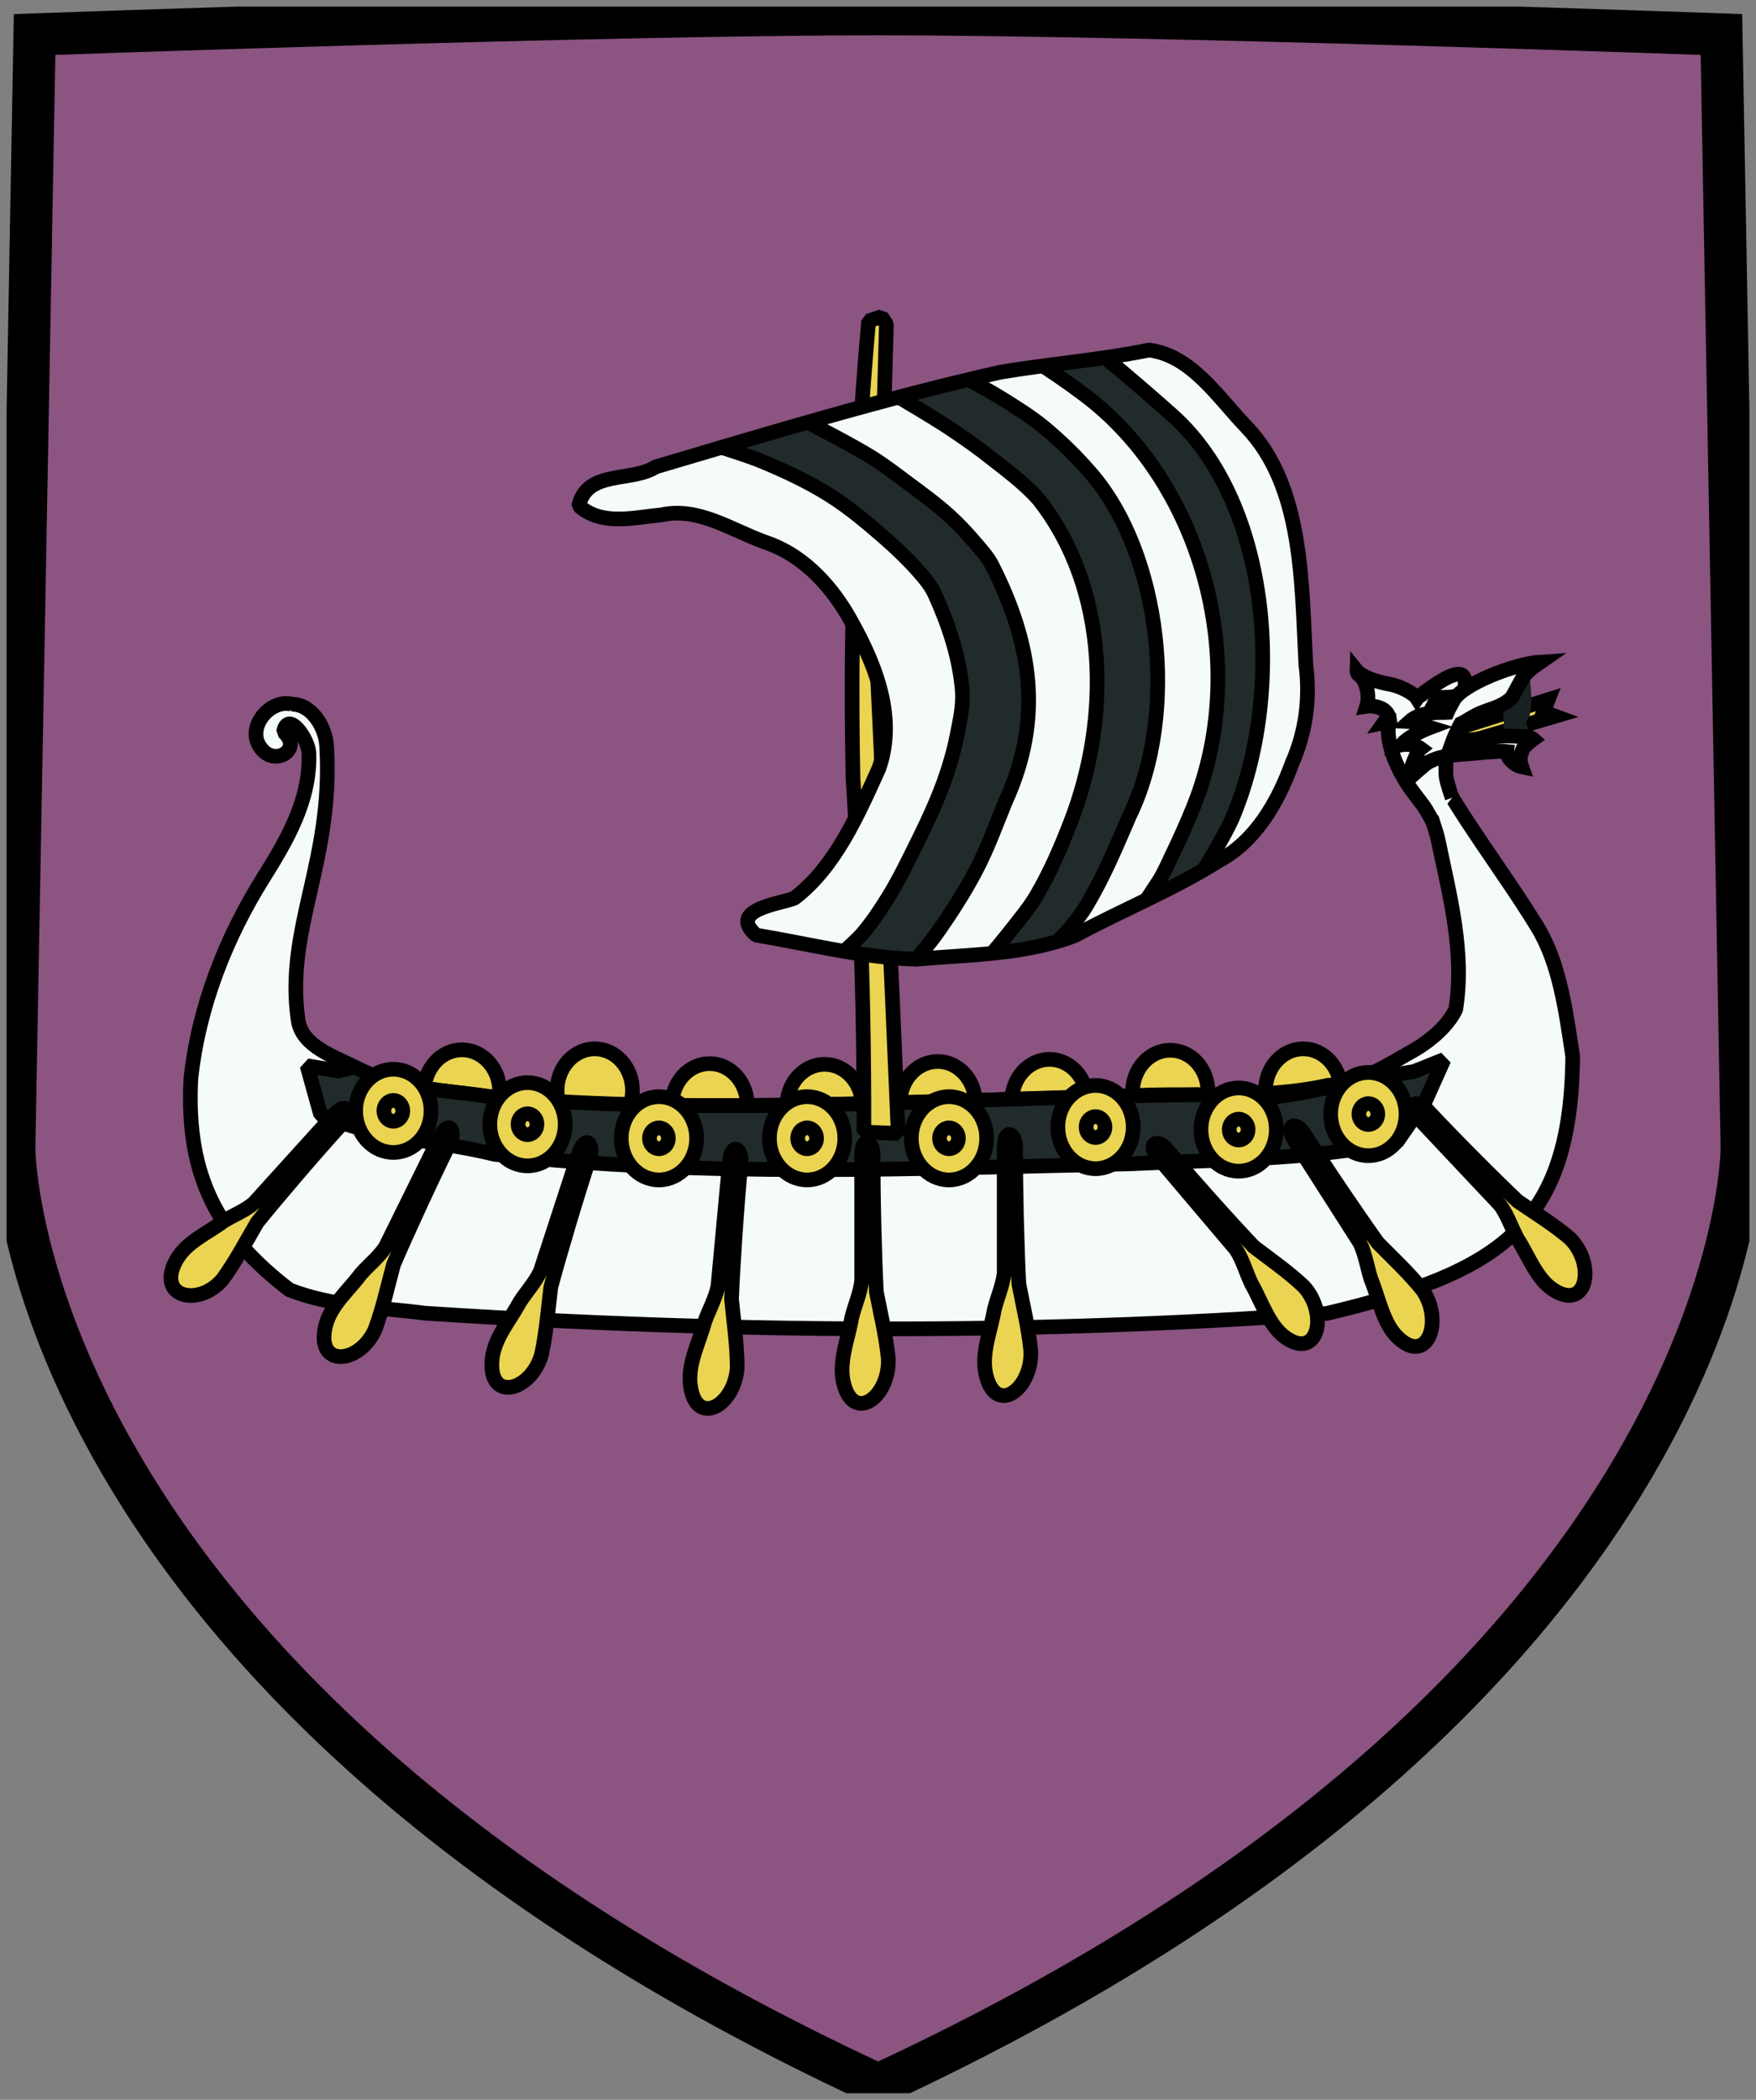 <svg width="133" height="159" viewBox="0 0 133 159" fill="none" xmlns="http://www.w3.org/2000/svg">
<rect x="0" y="0" width="133" height="159" fill="#808080" stroke="none"/>
<g clip-path="url(#clip0_176_1098)">
<path d="M2.62 2.61L1.078 86.955C1.078 86.955 1.057 127.556 66.511 157.865C131.943 127.556 131.922 86.955 131.922 86.955L130.381 2.61C130.381 2.61 87.807 1.075 66.511 1.075C45.207 1.075 2.62 2.61 2.62 2.61Z" fill="#8B5481" stroke="black" stroke-width="3.2"/>
<path d="M45.048 79.418C44.291 79.418 43.565 79.75 43.029 80.341C42.494 80.932 42.193 81.733 42.193 82.569C42.193 83.404 42.494 84.205 43.029 84.796C43.565 85.387 44.291 85.719 45.048 85.719C45.805 85.719 46.532 85.387 47.067 84.796C47.602 84.205 47.903 83.404 47.903 82.569C47.903 81.733 47.602 80.932 47.067 80.341C46.531 79.75 45.805 79.418 45.048 79.418ZM98.704 79.418C97.947 79.418 97.221 79.75 96.685 80.341C96.15 80.932 95.849 81.733 95.849 82.569C95.849 83.404 96.15 84.205 96.685 84.796C97.221 85.387 97.947 85.719 98.704 85.719C99.461 85.719 100.187 85.387 100.723 84.796C101.258 84.205 101.559 83.404 101.559 82.569C101.559 81.733 101.258 80.932 100.723 80.341C100.187 79.75 99.461 79.418 98.704 79.418ZM34.988 79.492C34.613 79.492 34.241 79.573 33.895 79.732C33.548 79.89 33.233 80.122 32.968 80.415C32.703 80.708 32.493 81.056 32.349 81.438C32.206 81.82 32.132 82.23 32.132 82.644C32.132 83.058 32.206 83.468 32.349 83.85C32.493 84.232 32.703 84.58 32.969 84.872C33.234 85.165 33.549 85.397 33.895 85.555C34.242 85.714 34.613 85.795 34.988 85.795C35.745 85.795 36.471 85.462 37.007 84.871C37.542 84.281 37.843 83.48 37.843 82.644C37.843 82.23 37.769 81.82 37.626 81.438C37.482 81.056 37.272 80.708 37.007 80.416C36.742 80.123 36.427 79.891 36.081 79.733C35.734 79.574 35.363 79.493 34.988 79.492ZM88.638 79.526C87.88 79.526 87.154 79.858 86.619 80.448C86.084 81.039 85.783 81.84 85.783 82.676C85.783 83.512 86.084 84.313 86.619 84.904C87.154 85.495 87.88 85.828 88.638 85.828C89.013 85.828 89.384 85.746 89.731 85.588C90.077 85.429 90.392 85.197 90.657 84.904C90.922 84.612 91.132 84.264 91.276 83.882C91.42 83.499 91.493 83.09 91.493 82.676C91.493 82.262 91.419 81.852 91.276 81.47C91.132 81.088 90.922 80.741 90.657 80.448C90.392 80.156 90.077 79.924 89.73 79.765C89.384 79.607 89.013 79.526 88.638 79.526ZM79.491 80.216C78.734 80.216 78.008 80.548 77.472 81.139C76.937 81.73 76.636 82.532 76.636 83.367C76.636 84.203 76.937 85.004 77.472 85.595C78.008 86.186 78.734 86.518 79.491 86.518C79.866 86.518 80.238 86.436 80.584 86.278C80.931 86.12 81.245 85.888 81.511 85.596C81.776 85.303 81.986 84.956 82.13 84.573C82.273 84.191 82.347 83.781 82.347 83.367C82.347 82.954 82.273 82.544 82.13 82.162C81.986 81.779 81.776 81.432 81.511 81.139C81.245 80.847 80.931 80.614 80.584 80.456C80.238 80.297 79.866 80.216 79.491 80.216ZM71.023 80.377C70.265 80.377 69.539 80.709 69.004 81.3C68.468 81.891 68.168 82.692 68.168 83.528C68.168 84.364 68.469 85.165 69.004 85.755C69.539 86.346 70.266 86.678 71.023 86.678C71.78 86.678 72.506 86.346 73.041 85.755C73.577 85.165 73.878 84.364 73.878 83.528C73.878 82.692 73.577 81.891 73.041 81.3C72.506 80.709 71.78 80.377 71.023 80.377ZM53.746 80.538C52.989 80.538 52.263 80.869 51.727 81.46C51.192 82.051 50.891 82.852 50.891 83.688C50.891 84.523 51.192 85.325 51.727 85.916C52.263 86.507 52.989 86.838 53.746 86.838C54.503 86.838 55.23 86.507 55.765 85.916C56.3 85.325 56.601 84.523 56.601 83.688C56.601 82.852 56.3 82.051 55.765 81.46C55.229 80.869 54.503 80.538 53.746 80.538ZM62.457 80.59C61.7 80.59 60.974 80.922 60.438 81.513C59.903 82.103 59.602 82.905 59.602 83.74C59.602 84.576 59.903 85.377 60.438 85.968C60.973 86.559 61.7 86.891 62.457 86.891C62.832 86.891 63.203 86.81 63.55 86.652C63.896 86.493 64.211 86.261 64.476 85.968C64.741 85.676 64.952 85.328 65.095 84.946C65.239 84.564 65.312 84.154 65.312 83.74C65.312 83.326 65.239 82.916 65.095 82.534C64.951 82.152 64.741 81.805 64.476 81.513C64.211 81.22 63.896 80.988 63.55 80.829C63.203 80.671 62.832 80.59 62.457 80.59Z" fill="#EAD452" stroke="black" stroke-width="1.11" stroke-linecap="round" stroke-linejoin="bevel"/>
<path fill-rule="evenodd" clip-rule="evenodd" d="M22.113 53.32C20.347 52.868 18.339 55.403 20.019 56.93C21.088 57.877 22.872 56.651 21.48 55.424C21.792 53.72 23.41 56.007 23.401 57.094C23.495 60.642 21.706 63.66 19.919 66.517C17.118 70.996 15.036 76.237 14.456 81.686C14.065 89.257 16.637 93.603 21.928 97.673C25.211 98.951 28.759 98.989 32.19 99.436C54.928 100.929 77.761 101.101 100.494 99.454C113.645 96.331 118.986 92.813 119.117 79.988C118.6 76.628 118.149 72.973 116.422 70.159C113.778 65.849 110.625 61.9 108.271 57.39C106.243 56.625 108.592 62.02 108.917 63.581C109.798 67.821 110.953 72.087 110.257 76.432C109.669 77.668 108.387 78.749 107.231 79.444C105.093 80.641 103.022 82.06 100.561 82.185C95.412 83.326 90.104 82.643 84.885 83.021C69.427 83.378 53.932 84.234 38.486 83.264C34.67 82.554 30.675 82.675 27.086 80.91C25.422 80.024 22.88 79.284 22.581 77.254C21.566 70.362 25.252 65.249 24.745 56.547C24.673 55.032 23.585 53.319 22.113 53.323V53.32Z" fill="#F5FBF8" stroke="black" stroke-width="1.11" stroke-linejoin="bevel"/>
<path fill-rule="evenodd" clip-rule="evenodd" d="M26.849 80.792C30.012 82.51 33.732 82.511 37.205 83.055C55.028 84.579 72.932 83.069 90.781 82.892C95.37 83.986 100.56 82.185 105.184 81.446L107.094 81.139L109.364 80.229L107.966 83.351L105.799 86.478C99.11 87.861 92.27 87.803 85.437 88.131C69.449 88.482 53.39 89.19 37.451 87.403C33.081 86.328 28.429 86.244 24.284 84.399L23.257 80.701L25.644 81.101L26.849 80.792Z" fill="#222B2C" stroke="black" stroke-width="1.11" stroke-linejoin="bevel"/>
<path fill-rule="evenodd" clip-rule="evenodd" d="M65.084 67.933C65.332 73.858 65.448 79.791 65.432 85.722L68.032 85.825C67.889 82.451 67.743 79.078 67.594 75.704C67.218 67.176 66.825 58.649 66.415 50.122L67.136 24.541L66.758 23.98L65.79 24.3C65.63 26.097 65.484 27.895 65.355 29.695C64.654 39.417 64.404 49.178 64.607 58.929C64.8 61.928 64.959 64.929 65.084 67.933Z" fill="#EAD452" stroke="black" stroke-width="1.11" stroke-linejoin="bevel"/>
<path fill-rule="evenodd" clip-rule="evenodd" d="M43.844 38.254C44.498 35.575 47.856 36.526 49.659 35.353C58.313 32.79 66.969 30.166 75.749 28.186C79.5 27.552 83.295 27.269 87.029 26.507C90.227 26.913 92.22 30.052 94.4 32.324C98.717 36.823 98.578 44.142 98.904 50.33C99.248 52.915 98.892 55.464 97.856 57.808C96.766 60.803 95.074 63.681 92.368 65.147C88.862 67.357 85.043 68.88 81.426 70.84C77.579 72.31 73.44 72.277 69.427 72.631C65.33 72.536 61.299 71.469 57.273 70.812C55.06 68.867 59.118 68.442 60.159 68.017C63.244 65.668 64.939 61.786 66.566 58.194C68.004 54.118 66.116 49.872 64.138 46.459C62.644 43.982 60.566 41.913 57.936 41.05C55.383 40.131 52.896 38.373 50.101 38.985C48.082 39.17 45.685 39.832 43.944 38.383L43.853 38.265L43.844 38.257V38.254Z" fill="#F5FBF8"/>
<path fill-rule="evenodd" clip-rule="evenodd" d="M83.646 27.038C82.308 27.241 80.97 27.438 79.631 27.627C79.424 27.656 79.216 27.683 79.009 27.711C79.009 27.711 80.86 28.934 81.743 29.616C90.841 36.133 94.865 49.833 90.435 60.998C89.928 62.253 89.381 63.487 88.793 64.698C88.452 65.399 88.154 66.131 87.732 66.774L86.848 68.12C87.169 67.956 87.49 67.794 87.809 67.627C88.955 67.03 90.091 66.412 91.223 65.782C91.223 65.782 92.72 63.332 93.313 62.012C97.384 52.471 96.248 38.136 88.825 31.472C87.596 30.377 86.354 29.299 85.099 28.24C84.618 27.835 84.131 27.439 83.646 27.038ZM73.387 28.753C73.387 28.753 69.866 29.602 68.115 30.067C68.105 30.067 68.085 30.075 68.085 30.075C68.085 30.075 70.639 31.576 71.879 32.398C72.956 33.112 74.018 33.858 75.04 34.665C76.29 35.652 77.589 36.597 78.663 37.811C84.068 44.663 84.093 54.511 81.094 62.244C80.347 64.169 79.528 66.079 78.493 67.834C77.948 68.756 77.258 69.564 76.61 70.402C76.155 70.99 75.204 72.124 75.204 72.124L80.231 71.136C80.231 71.136 80.743 70.642 80.973 70.368C81.462 69.786 81.93 69.176 82.325 68.514C83.587 66.397 84.558 64.08 85.542 61.791C89.348 53.986 87.926 41.938 82.598 35.809C81.502 34.547 80.31 33.379 79.04 32.337C78.049 31.524 76.965 30.856 75.891 30.184C75.074 29.672 73.387 28.754 73.387 28.754L73.387 28.753ZM61.156 31.97L54.606 33.862C54.606 33.862 56.711 34.517 57.732 34.943C59.36 35.623 60.974 36.368 62.499 37.293C63.652 37.992 64.743 38.817 65.79 39.696C67.263 40.935 68.727 42.22 69.976 43.73C70.291 44.111 70.589 44.523 70.799 44.985C71.836 47.261 72.672 49.737 72.88 52.275C72.972 53.386 72.719 54.507 72.504 55.598C72.253 56.874 71.886 58.125 71.443 59.336C70.746 61.241 69.84 63.047 68.945 64.849C68.422 65.904 67.884 66.954 67.268 67.946C66.671 68.907 66.042 69.854 65.317 70.702C64.918 71.169 64.007 71.974 64.007 71.974C64.007 71.974 65.719 72.366 66.588 72.462C67.541 72.566 69.459 72.556 69.459 72.556C69.459 72.556 70.485 71.339 70.947 70.684C72.04 69.129 73.082 67.519 73.969 65.812C74.825 64.164 75.462 62.389 76.171 60.658C79.014 54.411 78.162 48.771 75.13 42.794C74.784 42.131 74.274 41.588 73.799 41.032C73.195 40.323 72.555 39.649 71.874 39.032C70.836 38.093 69.706 37.286 68.595 36.456C67.762 35.832 66.931 35.198 66.056 34.65C64.471 33.657 61.156 31.97 61.156 31.97Z" fill="#222B2C"/>
<path fill-rule="evenodd" clip-rule="evenodd" d="M43.844 38.254C44.498 35.575 47.856 36.526 49.659 35.353C58.313 32.79 66.969 30.166 75.749 28.186C79.5 27.552 83.295 27.269 87.029 26.507C90.227 26.913 92.22 30.052 94.4 32.324C98.717 36.823 98.578 44.142 98.904 50.33C99.248 52.915 98.892 55.464 97.856 57.808C96.766 60.803 95.074 63.681 92.368 65.147C88.862 67.357 85.043 68.88 81.426 70.84C77.579 72.31 73.44 72.277 69.427 72.631C65.33 72.536 61.299 71.469 57.273 70.812C55.06 68.867 59.118 68.442 60.159 68.017C63.244 65.668 64.939 61.786 66.566 58.194C68.004 54.118 66.116 49.872 64.138 46.459C62.644 43.982 60.566 41.913 57.936 41.05C55.383 40.131 52.896 38.373 50.101 38.985C48.082 39.17 45.685 39.832 43.944 38.383L43.853 38.265L43.844 38.257V38.254Z" stroke="black" stroke-width="1.11" stroke-linejoin="bevel"/>
<path d="M91.223 65.782C91.223 65.782 92.721 63.332 93.313 62.012C97.384 52.471 96.249 38.136 88.825 31.472C87.597 30.377 86.354 29.299 85.099 28.241C84.618 27.835 84.131 27.438 83.646 27.038M79.01 27.711C79.01 27.711 80.86 28.934 81.743 29.616C90.841 36.133 94.865 49.832 90.435 60.997C89.929 62.252 89.381 63.487 88.793 64.698C88.453 65.398 88.154 66.131 87.732 66.775L86.849 68.12M80.231 71.135C80.231 71.135 80.743 70.641 80.974 70.367C81.462 69.785 81.93 69.175 82.325 68.513C83.586 66.395 84.557 64.081 85.541 61.791C89.348 53.986 87.927 41.938 82.599 35.809C81.503 34.548 80.311 33.379 79.04 32.336C78.049 31.523 76.965 30.855 75.892 30.183C75.074 29.671 73.387 28.753 73.387 28.753M68.115 30.068C68.105 30.068 68.085 30.076 68.085 30.076C68.085 30.076 70.64 31.577 71.879 32.399C72.956 33.113 74.019 33.857 75.04 34.664C76.29 35.652 77.59 36.598 78.663 37.811C84.068 44.663 84.092 54.511 81.093 62.244C80.347 64.169 79.528 66.078 78.492 67.833C77.948 68.755 77.258 69.564 76.61 70.401C76.156 70.989 75.204 72.124 75.204 72.124M69.459 72.555C69.459 72.555 70.486 71.338 70.947 70.683C72.04 69.129 73.082 67.519 73.969 65.812C74.825 64.164 75.462 62.389 76.171 60.658C79.014 54.411 78.163 48.772 75.13 42.794C74.784 42.132 74.275 41.589 73.8 41.032C73.196 40.324 72.556 39.648 71.874 39.031C70.837 38.092 69.706 37.286 68.595 36.455C67.762 35.832 66.932 35.199 66.056 34.65C64.471 33.657 61.156 31.969 61.156 31.969M54.606 33.862C54.606 33.862 56.711 34.517 57.733 34.943C59.36 35.623 60.974 36.368 62.5 37.293C63.653 37.992 64.744 38.817 65.79 39.697C67.263 40.936 68.727 42.219 69.976 43.729C70.291 44.111 70.589 44.523 70.799 44.984C71.836 47.26 72.672 49.736 72.881 52.274C72.972 53.386 72.719 54.506 72.504 55.597C72.253 56.873 71.886 58.124 71.444 59.335C70.747 61.241 69.84 63.047 68.945 64.849C68.422 65.904 67.885 66.954 67.269 67.946C66.671 68.907 66.043 69.855 65.318 70.702C64.918 71.169 64.007 71.973 64.007 71.973" stroke="black" stroke-width="1.11" stroke-linejoin="bevel"/>
<path d="M29.791 87.266C31.368 87.266 32.647 85.855 32.647 84.115C32.647 82.374 31.368 80.964 29.791 80.964C28.215 80.964 26.936 82.374 26.936 84.115C26.936 85.855 28.215 87.266 29.791 87.266Z" fill="#EAD452" stroke="black" stroke-width="1.11" stroke-linecap="round" stroke-linejoin="bevel"/>
<path d="M29.791 84.905C30.187 84.905 30.508 84.551 30.508 84.115C30.508 83.678 30.187 83.324 29.791 83.324C29.396 83.324 29.075 83.678 29.075 84.115C29.075 84.551 29.396 84.905 29.791 84.905Z" fill="#EAD452" stroke="black" stroke-width="1.11" stroke-linecap="round" stroke-linejoin="bevel"/>
<path d="M39.954 88.28C41.531 88.28 42.809 86.869 42.809 85.129C42.809 83.388 41.531 81.978 39.954 81.978C38.377 81.978 37.099 83.388 37.099 85.129C37.099 86.869 38.377 88.28 39.954 88.28Z" fill="#EAD452" stroke="black" stroke-width="1.11" stroke-linecap="round" stroke-linejoin="bevel"/>
<path d="M49.907 89.346C51.484 89.346 52.762 87.935 52.762 86.195C52.762 84.454 51.484 83.043 49.907 83.043C48.33 83.043 47.052 84.454 47.052 86.195C47.052 87.935 48.33 89.346 49.907 89.346Z" fill="#EAD452" stroke="black" stroke-width="1.11" stroke-linecap="round" stroke-linejoin="bevel"/>
<path d="M49.907 86.985C50.303 86.985 50.624 86.631 50.624 86.194C50.624 85.758 50.303 85.403 49.907 85.403C49.511 85.403 49.191 85.758 49.191 86.194C49.191 86.631 49.511 86.985 49.907 86.985Z" fill="#EAD452" stroke="black" stroke-width="1.11" stroke-linecap="round" stroke-linejoin="bevel"/>
<path d="M39.954 85.92C40.35 85.92 40.671 85.566 40.671 85.129C40.671 84.692 40.35 84.338 39.954 84.338C39.558 84.338 39.237 84.692 39.237 85.129C39.237 85.566 39.558 85.92 39.954 85.92Z" fill="#EAD452" stroke="black" stroke-width="1.11" stroke-linecap="round" stroke-linejoin="bevel"/>
<path d="M61.131 89.344C62.708 89.344 63.986 87.933 63.986 86.193C63.986 84.453 62.708 83.042 61.131 83.042C59.554 83.042 58.276 84.453 58.276 86.193C58.276 87.933 59.554 89.344 61.131 89.344Z" fill="#EAD452" stroke="black" stroke-width="1.11" stroke-linecap="round" stroke-linejoin="bevel"/>
<path d="M61.131 86.984C61.527 86.984 61.848 86.63 61.848 86.194C61.848 85.757 61.527 85.403 61.131 85.403C60.735 85.403 60.415 85.757 60.415 86.194C60.415 86.63 60.735 86.984 61.131 86.984Z" fill="#EAD452" stroke="black" stroke-width="1.11" stroke-linecap="round" stroke-linejoin="bevel"/>
<path d="M71.876 89.346C73.453 89.346 74.731 87.935 74.731 86.195C74.731 84.454 73.453 83.043 71.876 83.043C70.299 83.043 69.021 84.454 69.021 86.195C69.021 87.935 70.299 89.346 71.876 89.346Z" fill="#EAD452" stroke="black" stroke-width="1.11" stroke-linecap="round" stroke-linejoin="bevel"/>
<path d="M71.876 86.985C72.272 86.985 72.592 86.631 72.592 86.194C72.592 85.758 72.272 85.403 71.876 85.403C71.48 85.403 71.159 85.758 71.159 86.194C71.159 86.631 71.48 86.985 71.876 86.985Z" fill="#EAD452" stroke="black" stroke-width="1.11" stroke-linecap="round" stroke-linejoin="bevel"/>
<path d="M82.976 88.494C84.553 88.494 85.831 87.083 85.831 85.343C85.831 83.603 84.553 82.192 82.976 82.192C81.399 82.192 80.121 83.603 80.121 85.343C80.121 87.083 81.399 88.494 82.976 88.494Z" fill="#EAD452" stroke="black" stroke-width="1.11" stroke-linecap="round" stroke-linejoin="bevel"/>
<path d="M82.976 86.134C83.371 86.134 83.692 85.779 83.692 85.343C83.692 84.906 83.371 84.552 82.976 84.552C82.58 84.552 82.259 84.906 82.259 85.343C82.259 85.779 82.58 86.134 82.976 86.134Z" fill="#EAD452" stroke="black" stroke-width="1.11" stroke-linecap="round" stroke-linejoin="bevel"/>
<path d="M93.816 88.684C95.393 88.684 96.671 87.273 96.671 85.533C96.671 83.793 95.393 82.382 93.816 82.382C92.239 82.382 90.961 83.793 90.961 85.533C90.961 87.273 92.239 88.684 93.816 88.684Z" fill="#EAD452" stroke="black" stroke-width="1.11" stroke-linecap="round" stroke-linejoin="bevel"/>
<path d="M93.816 86.324C94.212 86.324 94.533 85.97 94.533 85.533C94.533 85.096 94.212 84.742 93.816 84.742C93.42 84.742 93.1 85.096 93.1 85.533C93.1 85.97 93.42 86.324 93.816 86.324Z" fill="#EAD452" stroke="black" stroke-width="1.11" stroke-linecap="round" stroke-linejoin="bevel"/>
<path d="M103.64 87.509C105.217 87.509 106.495 86.098 106.495 84.358C106.495 82.618 105.217 81.207 103.64 81.207C102.063 81.207 100.785 82.618 100.785 84.358C100.785 86.098 102.063 87.509 103.64 87.509Z" fill="#EAD452" stroke="black" stroke-width="1.11" stroke-linecap="round" stroke-linejoin="bevel"/>
<path d="M103.64 85.149C104.036 85.149 104.356 84.795 104.356 84.358C104.356 83.922 104.036 83.567 103.64 83.567C103.244 83.567 102.923 83.922 102.923 84.358C102.923 84.795 103.244 85.149 103.64 85.149Z" fill="#EAD452" stroke="black" stroke-width="1.11" stroke-linecap="round" stroke-linejoin="bevel"/>
<path fill-rule="evenodd" clip-rule="evenodd" d="M107.257 83.57C106.912 83.595 106.817 84.019 107.428 84.668L113.627 91.255C114.177 92.007 114.478 92.96 114.928 93.79C115.79 95.132 116.389 96.87 117.686 97.687C120.232 99.294 120.87 95.723 118.9 93.764C117.664 92.709 116.278 91.866 114.949 90.955C113.236 89.336 110.02 86.115 108.049 83.994C107.761 83.684 107.464 83.555 107.257 83.57ZM26.033 83.908C25.86 83.917 25.615 84.052 25.315 84.383L19.232 91.101C18.541 91.694 17.672 92.007 16.912 92.488C15.68 93.415 14.095 94.045 13.33 95.46C11.827 98.239 15.05 99.009 16.861 96.872C17.84 95.528 18.629 94.015 19.479 92.566C20.978 90.706 23.956 87.216 25.914 85.081C26.439 84.508 26.413 83.893 26.033 83.908ZM97.975 85.251C97.702 85.289 97.611 85.678 98.051 86.366L103.007 94.129C103.418 94.982 103.55 95.982 103.849 96.891C104.465 98.389 104.757 100.219 105.889 101.292C108.113 103.403 109.352 100.031 107.754 97.696C106.722 96.401 105.506 95.284 104.357 94.112C102.954 92.164 100.347 88.328 98.777 85.834C98.508 85.408 98.187 85.223 97.975 85.251ZM33.971 85.385C33.794 85.389 33.553 85.59 33.31 86.083L29.193 94.422C28.682 95.206 27.929 95.779 27.322 96.477C26.378 97.749 25.019 98.847 24.647 100.443C23.916 103.577 27.206 103.312 28.396 100.698C28.992 99.103 29.361 97.406 29.806 95.751C30.768 93.5 32.731 89.224 34.063 86.565C34.388 85.917 34.266 85.378 33.971 85.385ZM76.413 85.901C76.225 85.934 76.057 86.239 76.057 86.894V96.391C75.948 97.349 75.534 98.25 75.305 99.183C75.026 100.799 74.309 102.481 74.674 104.079C75.391 107.217 78.164 105.247 78.076 102.323C77.908 100.608 77.497 98.923 77.17 97.234C77.039 94.749 76.91 89.958 76.928 86.921C76.932 86.254 76.656 85.856 76.413 85.901ZM65.621 86.491C65.432 86.524 65.263 86.83 65.263 87.484V96.981C65.154 97.939 64.742 98.84 64.511 99.773C64.234 101.389 63.516 103.071 63.881 104.668C64.598 107.807 67.371 105.838 67.283 102.914C67.115 101.199 66.704 99.513 66.377 97.825C66.246 95.339 66.117 90.548 66.135 87.511C66.139 86.844 65.863 86.445 65.621 86.491ZM44.485 86.516C44.297 86.478 44.046 86.702 43.846 87.318L40.93 96.253C40.534 97.113 39.868 97.806 39.365 98.598C38.608 100.015 37.417 101.33 37.27 102.969C36.981 106.19 40.195 105.374 41.01 102.589C41.378 100.913 41.508 99.174 41.719 97.463C42.358 95.075 43.708 90.52 44.656 87.668C44.864 87.042 44.727 86.564 44.485 86.516ZM87.618 86.571C87.272 86.575 87.157 86.994 87.736 87.677L93.613 94.614C94.126 95.396 94.382 96.365 94.792 97.22C95.589 98.611 96.105 100.38 97.36 101.272C99.826 103.024 100.633 99.495 98.76 97.425C97.575 96.299 96.232 95.379 94.948 94.392C93.315 92.676 90.255 89.272 88.388 87.04C88.115 86.714 87.825 86.568 87.618 86.571ZM55.7 87.017C55.509 87.03 55.314 87.314 55.254 87.965L54.376 97.413C54.179 98.353 53.685 99.202 53.37 100.105C52.944 101.681 52.074 103.273 52.29 104.904C52.713 108.107 55.654 106.46 55.837 103.541C55.828 101.816 55.575 100.093 55.405 98.377C55.505 95.89 55.82 91.109 56.118 88.089C56.183 87.427 55.945 87 55.7 87.017Z" fill="#EAD452" stroke="black" stroke-width="1.11"/>
<path d="M108.529 62.247C108.529 62.247 108.061 61.341 107.783 60.974L107.1 60.073C105.808 58.366 104.933 56.272 105.19 54.745C105.408 53.643 104.098 53.381 103.513 53.476C103.737 52.783 103.554 51.519 102.895 51.076C102.771 50.992 102.777 50.814 102.777 50.814C102.777 50.814 103.295 51.455 105.276 51.813C106.08 51.959 107.105 52.51 107.33 52.881L107.377 52.814C113.973 47.676 109.473 55.118 109.519 57.859C109.519 57.859 109.487 58.519 109.536 58.843C109.617 59.383 109.987 60.405 109.987 60.405" fill="#F5FBF8"/>
<path d="M108.529 62.247C108.529 62.247 108.061 61.341 107.783 60.974L107.1 60.073C105.808 58.366 104.933 56.272 105.19 54.745C105.408 53.643 104.098 53.381 103.513 53.476C103.737 52.783 103.554 51.519 102.895 51.076C102.771 50.992 102.777 50.814 102.777 50.814C102.777 50.814 103.295 51.455 105.276 51.813C106.08 51.959 107.105 52.51 107.33 52.881L107.377 52.814C113.973 47.676 109.473 55.118 109.519 57.859C109.519 57.859 109.487 58.519 109.536 58.843C109.617 59.383 109.987 60.405 109.987 60.405" stroke="black" stroke-width="1.11"/>
<path d="M105.19 54.232C105.19 54.232 105.102 54.305 104.811 54.719C105.462 54.58 105.806 54.531 105.806 54.531" fill="#F5FBF8"/>
<path d="M105.19 54.232C105.19 54.232 105.102 54.305 104.811 54.719C105.462 54.58 105.806 54.531 105.806 54.531" stroke="black" stroke-width="1.11"/>
<path d="M107.648 53.259C107.558 53.108 107.374 52.927 107.257 52.793L107.648 53.259Z" fill="#F5FBF8"/>
<path d="M107.648 53.259C107.558 53.108 107.374 52.927 107.257 52.793" stroke="black" stroke-width="1.11"/>
<path d="M108.819 52.799C108.632 53.385 108.383 53.731 108.111 54.236C108.722 54.287 109.021 54.302 109.848 54.27C109.848 54.27 110.297 53.358 110.434 52.714C109.429 52.85 108.819 52.799 108.819 52.799Z" fill="#F5FBF8" stroke="black" stroke-width="1.11"/>
<path d="M108.851 52.808C109.249 53.034 109.467 53.869 109.848 54.27L108.851 52.808Z" fill="#F5FBF8"/>
<path d="M108.851 52.808C109.249 53.034 109.467 53.869 109.848 54.27" stroke="black" stroke-width="1.11"/>
<path fill-rule="evenodd" clip-rule="evenodd" d="M110.265 55.182L117.263 52.979L116.903 53.903L117.787 54.23L111.106 56.206L110.012 56.171L110.265 55.182Z" fill="#EAD452" stroke="black" stroke-width="1.11"/>
<path d="M115.309 51.324C115.309 51.324 115.622 53.618 115.22 54.263C114.986 53.466 114.785 52.982 114.564 52.672" fill="#EAD452"/>
<path d="M115.309 51.324C115.309 51.324 115.622 53.618 115.22 54.263C114.986 53.466 114.785 52.982 114.564 52.672" stroke="#192021" stroke-width="1.11"/>
<path d="M114.489 55.676C114.535 55.239 114.395 54.113 114.383 53.576C114.957 53.998 115.142 55.299 115.356 55.918" fill="#EAD452"/>
<path d="M114.489 55.676C114.535 55.239 114.395 54.113 114.383 53.576C114.957 53.998 115.142 55.299 115.356 55.918" stroke="#192021" stroke-width="1.11"/>
<path d="M114.514 52.81C113.761 53.555 112.828 53.674 112.008 54.051C111.349 54.362 110.936 54.689 110.64 54.807C110.248 55.518 110.012 56.172 110.012 56.172C110.012 56.172 110.466 56.028 110.528 56.037C111.227 56.137 113.518 55.687 114.289 55.731C114.646 55.744 115.004 55.758 115.361 55.771C115.891 55.754 116.132 55.971 116.132 55.971C116.132 55.971 115.407 56.499 115.322 56.753C115.136 57.301 115.075 57.554 115.261 58.069C114.682 57.95 114.095 57.358 114.132 56.907C113.429 56.834 111.384 57.086 110.722 57.118C109.682 57.169 108.34 57.415 107.733 58.067C107.398 58.326 107.225 58.516 106.795 58.887C106.681 58.599 107.115 57.457 107.319 57.125C107.354 57.069 107.447 56.807 107.605 56.682C107.17 56.357 106.442 56.345 106.148 56.4C106.697 55.697 108.318 55.087 108.318 55.087C108.318 55.087 106.868 54.642 106.754 54.637C107.688 53.799 109.261 53.981 109.607 53.953C109.736 53.644 109.926 53.349 110.086 53.039C110.705 51.838 114.699 50.249 116.685 50.126C115.812 50.731 115.477 51.031 115.194 51.566L114.514 52.81Z" fill="#F5FBF8" stroke="black" stroke-width="1.11"/>
</g>
<defs>
<clipPath id="clip0_176_1098">
<rect width="132" height="158" fill="white" transform="translate(0.5 0.5)"/>
</clipPath>
</defs>
</svg>
